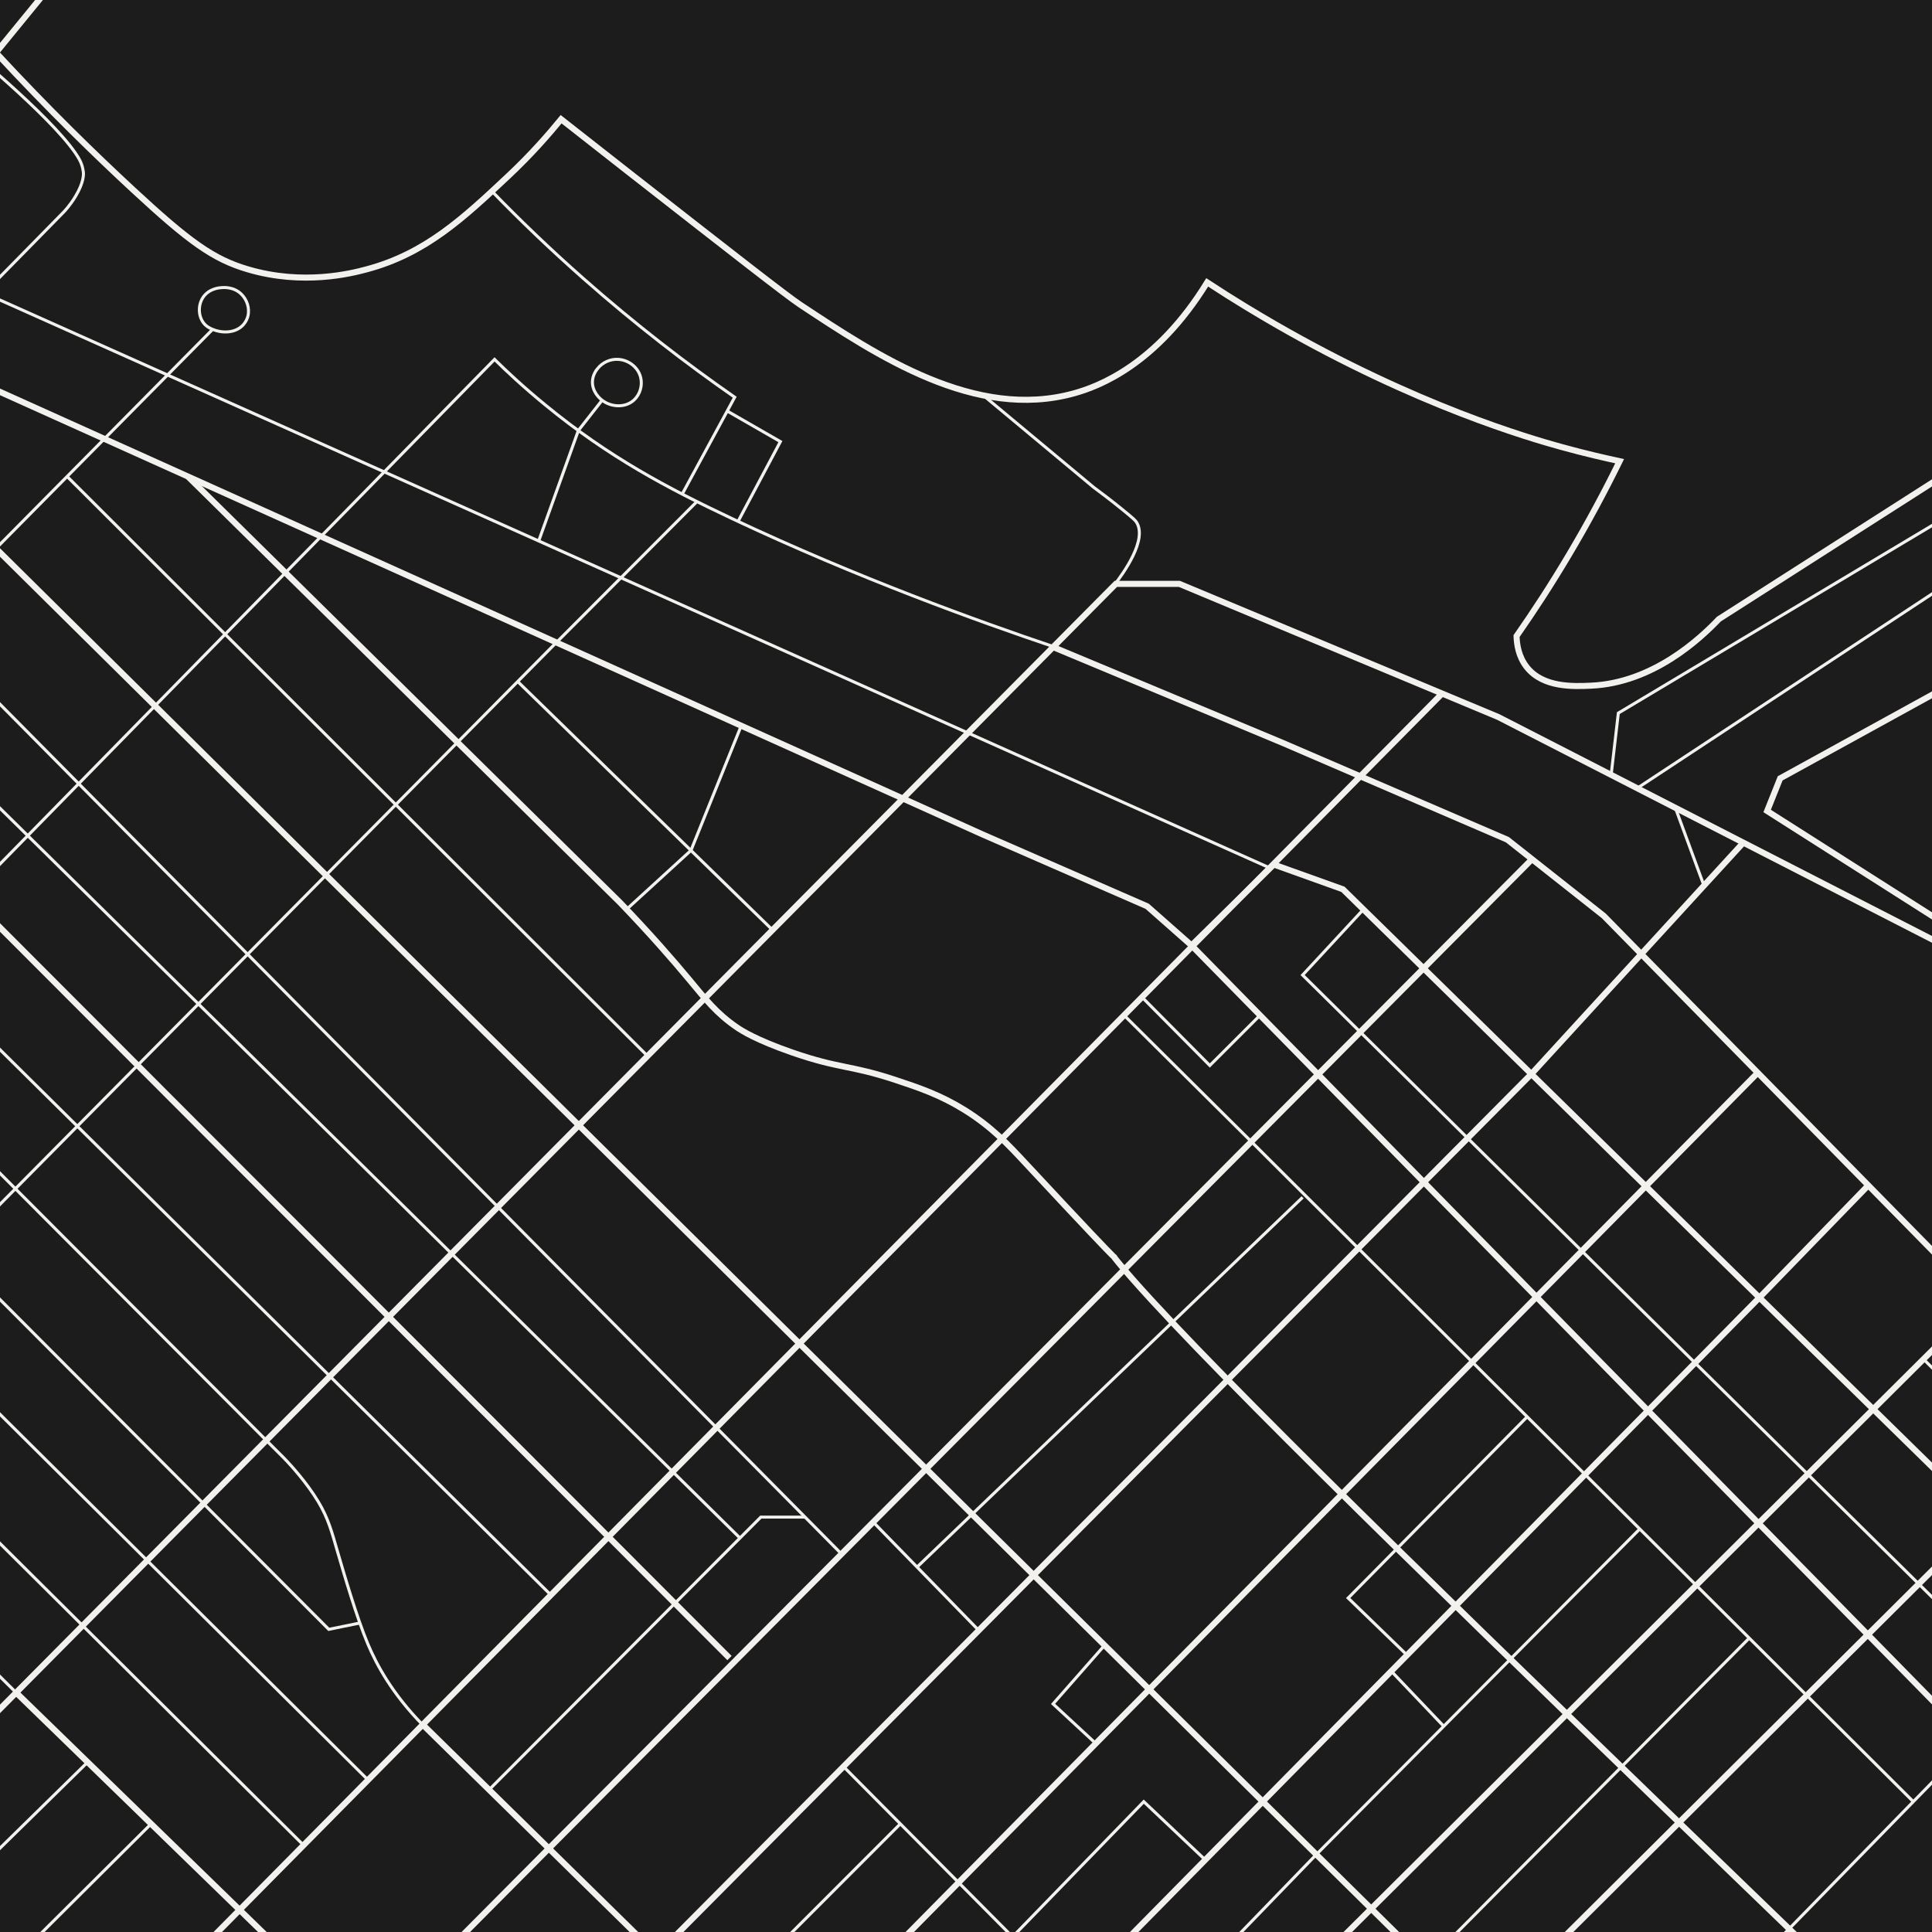 <?xml version="1.0" encoding="UTF-8"?>
<svg id="Layer_1" data-name="Layer 1" xmlns="http://www.w3.org/2000/svg" xmlns:xlink="http://www.w3.org/1999/xlink" viewBox="0 0 1280 1280">
  <rect x="0" y="0" width="1280" height="1280" fill="#808080" stroke="none"/>
  <defs>
    <style>
      .cls-1 {
        clip-path: url(#clippath);
      }

      .cls-2, .cls-3, .cls-4 {
        fill: none;
      }

      .cls-2, .cls-5 {
        stroke-width: 0px;
      }

      .cls-6 {
        clip-path: url(#clippath-1);
      }

      .cls-3 {
        stroke-width: 2px;
      }

      .cls-3, .cls-4 {
        stroke: #f2f1ed;
        stroke-miterlimit: 10;
      }

      .cls-4 {
        stroke-width: 4px;
      }

      .cls-5 {
        fill: #1d1c1d;
      }
    </style>
    <clipPath id="clippath">
      <rect class="cls-2" x="-3186.23" y="19.5" width="3060.1" height="1260.5"/>
    </clipPath>
    <clipPath id="clippath-1">
      <rect class="cls-2" width="1280" height="1280"/>
    </clipPath>
  </defs>
  <g class="cls-1">
    <g>
      <g id="Layer_2" data-name="Layer 2">
        <path class="cls-4" d="m-2834.14-133.26l82.15,67.45,111.55-96.85,26.12,48.43,137.32,69.18c-27.07,33.12-54.22,66.33-81.29,99.44,35.19,37.96,66.5,68.31,90.8,90.8,37.18,34.42,53.09,46,76.1,52.75,36.58,10.81,68.4,2.77,78.69,0,39-10.38,64.16-33.98,93.39-61.4,15.91-14.87,27.67-28.54,35.45-38.05,10.2,8.04,25.51,20.06,44.1,34.59,70.13,54.82,105.24,82.24,114.15,88.2,51.45,34.07,116.13,76.96,181.6,58.8,16-4.41,54.56-18.76,88.2-73.5,18.42,12.11,34.07,21.36,44.97,27.67,93.82,54.13,169.4,75.75,189.38,81.29,16.52,4.58,30.18,7.61,38.91,9.51-9.69,19.72-20.84,40.64-33.72,62.26-11.5,19.37-23.18,37.27-34.59,53.61.17,5.27,1.21,13.66,6.92,20.75,10.81,13.49,30.78,12.63,42.37,12.11,41.25-1.82,72.55-31.3,84.74-44.1,55.95-35.71,111.81-71.51,167.76-107.23,62.52-2.59,116.22-7.26,159.11-12.11,61.48-6.92,92.27-10.38,117.6-16.43,20.58-4.93,41.85-11.16,43.24-7.78,1.9,4.67-34.5,23.87-44.97,29.4-55.95,29.57-181.85,98.32-402.1,219.64-2.85,7.18-5.79,14.44-8.65,21.62,41.25,26.2,82.41,52.49,123.66,78.69,27.67-13.23,55.34-26.55,83.01-39.78l3.46,4.32,20.75-8.65,2.59,3.46,27.67-15.57,6.05,10.38-25.08,18.16,3.46,4.32,25.08-11.24h12.97l17.29-10.38,6.92,11.24-38.91,37.18,3.46,5.19,22.48-8.65,5.19,6.05-48.43,35.45,4.32,6.92-6.92,7.78c2.68,1.9,6.75,4.41,12.11,6.05,10.46,3.11,20.67,1.21,32.86-3.46,19.02-7.26,31.39-16.78,37.18-20.75,26.63-18.42,56.99-19.28,78.69-19.89,40.47-1.12,72.98,12.71,91.66,20.75,17.12,7.35,35.45,17.47,60.53,25.08,5.02,1.56,13.49,3.89,30.27,8.65,12.19,3.46,16.86,4.67,23.35,6.05,15.57,3.29,24.39,3.46,26.81,3.46,11.85.17,18.33.09,23.35-4.32,4.76-4.15,2.94-7.52,8.65-13.84,1.82-1.99,7.35-7.87,16.43-9.51,12.28-2.16,21.53,5.27,22.48,6.05,7.26,6.05,9.08,14.1,10.38,19.89,1.82,8.22.17,10.55,0,25.08-.17,14.01-.26,21.45,2.59,29.4,4.5,12.54,13.84,19.89,17.29,22.48,8.47,6.4,25.6,8.73,59.67,12.97,11.07,1.38,17.64,1.99,25.94,0,7-1.64,9.86-3.89,21.62-8.65,0,0,8.82-3.55,22.48-7.78,47.3-14.7,89.07-6.05,89.07-6.05,5.88,1.21,13.49,3.2,19.89-.86,7.87-5.02,9.77-16.34,10.12-25.25-.17-.26-.35-.43-.61-.69-3.8-4.06-10.29-3.89-13.84-3.46.86-7.18,1.73-14.35,2.59-21.62,5.36-46.7,8.99-92.27,11.24-136.63l25.94-.86v13.4c9.6,4.15,17.64,6.66,23.35,8.22,8.13,2.16,11.76,2.51,16.43,6.05,6.66,5.02,9.34,12.02,10.38,14.7,2.51,6.66,1.38,9.43,2.59,16.43,1.64,9.43,4.84,10.72,10.38,23.35,4.76,10.9,6.75,19.8,9.51,32,.86,3.72.69,3.55,4.32,23.35,2.68,14.61,3.98,21.96,4.32,23.35,2.33,10.46,9.34,25.25,31.13,42.37,1.99.26,4.06.61,6.05.86-2.85-33.98-5.79-68.05-8.65-102.04,37.44-3.72,74.97-7.52,112.42-11.24-1.99-4.76-5.36-11.76-11.24-19.02-7.96-9.77-12.19-10.03-20.75-19.89-7.35-8.47-5.36-9.77-15.57-24.21-5.53-7.78-10.55-14.96-18.16-21.62-10.12-8.82-20.06-12.71-25.08-14.7-77.05-30.35-133.69-59.75-166.03-69.18-1.56-.43-6.49-1.82-12.11-5.19,0,0-10.12-5.97-17.29-16.43-10.46-15.31-7.44-38.31-5.19-63.99,1.73-19.8,1.64-39.86,3.46-59.67,2.08-22.14,5.02-55.6,8.65-98.58-2.85-3.46-5.79-6.92-8.65-10.38,3.46-8.65,6.92-17.29,10.38-25.94,9.51,4.32,19.02,8.65,28.54,12.97C-206.72,333.61-19.76,409.79,166.51,478.11"/>
        <path class="cls-4" d="m-2752.94,190.24l848.39,382.13,108.96,47.56c9.77,8.65,19.63,17.29,29.4,25.94,18.16-17.9,36.32-35.71,54.48-53.61,15.31,5.45,30.53,10.98,45.83,16.43l528.36,517.98,386.54,119.33c309.32,8.65,618.55,17.29,927.86,25.94"/>
        <path class="cls-4" d="m170.83,1162.12c-303.26-7.78-606.44-15.57-909.7-23.35-184.79-51.97-317.96-89.33-332.92-93.39-1.47-.35-5.02-1.56-9.51-3.46-21.45-9.17-33.9-24.3-39.78-31.13-15.13-17.81-40.73-45.05-73.5-80.42l-298.51-304.13-63.82-50.41-148.91-64.16-152.11-63.47"/>
        <polyline class="cls-4" points="-1242.15 881.08 -744.93 1022.03 -714.66 1045.38 205.51 1072.01"/>
      </g>
      <g id="Layer_3" data-name="Layer 3">
        <path class="cls-3" d="m176.88,525.67c-365.87-148.13-510.28-206.85-522.13-211.86-5.19-2.25-8.47-3.55-14.87-6.05,0,0-8.56-3.37-25.08-8.65-10.38-3.29-12.88-3.8-15.57-2.59-5.36,2.42-7.09,9.69-7.78,12.97-8.65,40.38-12.02,116.13-12.97,132.3-.09,1.21-.52,11.5.86,25.08.95,8.91,1.47,13.49,3.46,18.16,5.1,11.93,16.86,17.73,23.35,20.75,19.46,9.17,77.74,34.07,157.38,65.72,130.58,54.22,261.15,108.35,391.73,162.57"/>
        <line class="cls-3" x1="176.88" y1="575.65" x2="-412.87" y2="335.17"/>
        <line class="cls-3" x1="152.67" y1="609.55" x2="-417.37" y2="377.63"/>
        <line class="cls-3" x1="161.32" y1="652.35" x2="-419.87" y2="413.25"/>
        <line class="cls-3" x1="152.67" y1="687.98" x2="-421.69" y2="451.65"/>
        <path class="cls-3" d="m-185.44,1777.81c-27.07-302.05-54.22-604.19-81.29-906.25,10.98-4.58,25.68-10.55,43.24-17.29,16.78-6.4,42.98-16.43,76.1-26.81,17.9-5.62,36.84-11.59,57.94-16.43,26.12-6.05,63.82-12.28,111.55-12.11"/>
        <polyline class="cls-3" points="62.74 1783.86 77.26 1162.12 90.15 868.28"/>
        <polyline class="cls-3" points="-723.57 1038.54 -712.93 1021.16 -537.39 971.87 -449.19 945.93 173.42 968.41"/>
        <path class="cls-3" d="m151.81,891.45c-16.17-7.61-39.35-17.21-68.31-25.08-21.88-5.97-57.25-15.22-99.44-13.84-28.02.95-48.77,6.31-94.26,20.75-39.09,12.45-90.62,29.75-151.33,52.75"/>
        <line class="cls-3" x1="-327.26" y1="1002.14" x2="151.81" y2="1018.4"/>
        <line class="cls-3" x1="-62.82" y1="907.45" x2="88.25" y2="912.03"/>
        <line class="cls-3" x1="79.17" y1="1119.48" x2="176.88" y2="1124.76"/>
        <line class="cls-3" x1="-338.07" y1="1209.24" x2="170.83" y2="1230.43"/>
      </g>
    </g>
  </g>
  <rect class="cls-5" width="1280" height="1280"/>
  <g class="cls-6">
    <g>
      <g id="Layer_2-2" data-name="Layer 2">
        <path class="cls-4" d="m-278.53-152.76l82.15,67.45,111.55-96.85,26.12,48.43L78.6-64.56C51.54-31.44,24.39,1.77-2.68,34.89c35.19,37.96,66.5,68.31,90.8,90.8,37.18,34.42,53.09,46,76.1,52.75,36.58,10.81,68.4,2.77,78.69,0,39-10.38,64.16-33.98,93.39-61.4,15.91-14.87,27.67-28.54,35.45-38.05,10.2,8.04,25.51,20.06,44.1,34.59,70.13,54.82,105.24,82.24,114.15,88.2,51.45,34.07,116.13,76.96,181.6,58.8,16-4.41,54.56-18.76,88.2-73.5,18.42,12.11,34.07,21.36,44.97,27.67,93.82,54.13,169.4,75.75,189.38,81.29,16.52,4.58,30.18,7.61,38.91,9.51-9.69,19.72-20.84,40.64-33.72,62.26-11.5,19.37-23.18,37.27-34.59,53.61.17,5.27,1.21,13.66,6.92,20.75,10.81,13.49,30.78,12.63,42.37,12.11,41.25-1.82,72.55-31.3,84.74-44.1,55.95-35.71,111.81-71.51,167.76-107.23,62.52-2.59,116.22-7.26,159.11-12.11,61.48-6.92,92.27-10.38,117.6-16.43,20.58-4.93,41.85-11.16,43.24-7.78,1.9,4.67-34.5,23.87-44.97,29.4-55.95,29.57-181.85,98.32-402.1,219.64-2.85,7.18-5.79,14.44-8.65,21.62,41.25,26.2,82.41,52.49,123.66,78.69,27.67-13.23,55.34-26.55,83.01-39.78l3.46,4.32,20.75-8.65,2.59,3.46,27.67-15.57,6.05,10.38-25.08,18.16,3.46,4.32,25.08-11.24h12.97l17.29-10.38,6.92,11.24-38.91,37.18,3.46,5.19,22.48-8.65,5.19,6.05-48.43,35.45,4.32,6.92-6.92,7.78c2.68,1.9,6.75,4.41,12.11,6.05,10.46,3.11,20.67,1.21,32.86-3.46,19.02-7.26,31.39-16.78,37.18-20.75,26.63-18.42,56.99-19.28,78.69-19.89,40.47-1.12,72.98,12.71,91.66,20.75,17.12,7.35,35.45,17.47,60.53,25.08,5.02,1.56,13.49,3.89,30.27,8.65,12.19,3.46,16.86,4.67,23.35,6.05,15.57,3.29,24.39,3.46,26.81,3.46,11.85.17,18.33.09,23.35-4.32,4.76-4.15,2.94-7.52,8.65-13.84,1.82-1.99,7.35-7.87,16.43-9.51,12.28-2.16,21.53,5.27,22.48,6.05,7.26,6.05,9.08,14.1,10.38,19.89,1.82,8.22.17,10.55,0,25.08-.17,14.01-.26,21.45,2.59,29.4,4.5,12.54,13.84,19.89,17.29,22.48,8.47,6.4,25.6,8.73,59.67,12.97,11.07,1.38,17.64,1.99,25.94,0,7-1.64,9.86-3.89,21.62-8.65,0,0,8.82-3.55,22.48-7.78,47.3-14.7,89.07-6.05,89.07-6.05,5.88,1.21,13.49,3.2,19.89-.86,7.87-5.02,9.77-16.34,10.12-25.25-.17-.26-.35-.43-.61-.69-3.8-4.06-10.29-3.89-13.84-3.46.86-7.18,1.73-14.35,2.59-21.62,5.36-46.7,8.99-92.27,11.24-136.63l25.94-.86v13.4c9.6,4.15,17.64,6.66,23.35,8.22,8.13,2.16,11.76,2.51,16.43,6.05,6.66,5.02,9.34,12.02,10.38,14.7,2.51,6.66,1.38,9.43,2.59,16.43,1.64,9.43,4.84,10.72,10.38,23.35,4.76,10.9,6.75,19.8,9.51,32,.86,3.72.69,3.55,4.32,23.35,2.68,14.61,3.98,21.96,4.32,23.35,2.33,10.46,9.34,25.25,31.13,42.37,1.99.26,4.06.61,6.05.86-2.85-33.98-5.79-68.05-8.65-102.04,37.44-3.72,74.97-7.52,112.42-11.24-1.99-4.76-5.36-11.76-11.24-19.02-7.96-9.77-12.19-10.03-20.75-19.89-7.35-8.47-5.36-9.77-15.57-24.21-5.53-7.78-10.55-14.96-18.16-21.62-10.12-8.82-20.06-12.71-25.08-14.7-77.05-30.35-133.69-59.75-166.03-69.18-1.56-.43-6.49-1.82-12.11-5.19,0,0-10.12-5.97-17.29-16.43-10.46-15.31-7.44-38.31-5.19-63.99,1.73-19.8,1.64-39.86,3.46-59.67,2.08-22.14,5.02-55.6,8.65-98.58-2.85-3.46-5.79-6.92-8.65-10.38,3.46-8.65,6.92-17.29,10.38-25.94,9.51,4.32,19.02,8.65,28.54,12.97,187.13,84.66,374.09,160.84,560.35,229.16"/>
        <path class="cls-4" d="m-535.36-164C736.41,1095.4,1244.79,1597.38,1278.43,1628.43c33.55,30.96,72.21,54.65,72.21,54.65,10.72,6.57,28.36,17.29,51.02,26.81,23.69,9.94,62.95,22.83,115.87,24.21"/>
        <path class="cls-4" d="m-197.33,170.74l848.39,382.13,108.96,47.56c9.77,8.65,19.63,17.29,29.4,25.94,18.16-17.9,36.32-35.71,54.48-53.61,15.31,5.45,30.53,10.98,45.83,16.43l528.36,517.98,386.54,119.33c309.32,8.65,618.55,17.29,927.86,25.94"/>
        <path class="cls-4" d="m124.44,315.67c95.38,94.08,190.76,188.08,286.23,282.16,20.32,21.1,35.54,38.65,45.83,51.02,11.16,13.4,18.25,22.66,32,32,2.85,1.9,12.19,8.04,36.32,16.43,31.74,10.98,37.96,8.13,68.31,18.16,15.91,5.27,29.75,9.94,45.83,19.89,17.99,11.16,28.88,22.92,39.78,34.59,84.57,90.88,50.24,51.97,62.26,66.58,87.34,106.19,626.5,610.07,712.46,705.71,4.15,4.58,18.59,20.84,40.73,39.69,5.71,4.84,30.7,25.77,71.77,49.29,7.87,4.5,52.4,29.75,103.77,46.7,58.28,19.28,111.9,23.52,214.46,23.35,68.14-.09,155.83-2.16,258.56-9.51.26,32.6.61,65.11.86,97.72"/>
        <path class="cls-4" d="m-16.52,1749.66L1014.6,711.54c46.87-51.19,93.74-102.39,140.61-153.49"/>
        <polyline class="cls-4" points="277.49 1760.9 1165.67 859.67 1238.05 785.05"/>
        <path class="cls-4" d="m-623.56,1760.9L739.26,386.83h42.11l211.26,88.2,306.98,157.38,358.09,160.84,201.4,85.61c73.76,2.33,147.61,4.58,221.37,6.92-1.47-6.83-3.03-18.68,0-32.86,2.42-11.41,6.92-19.46,8.65-22.48,3.03-5.1,10.38-17.73,24.21-25.08,18.94-10.12,43.76-7.09,61.4,5.19,2.77,1.99,23,16.43,25.08,39.78,1.38,15.65-5.79,30.01-12.11,42.37-5.19,10.29-8.65,13.32-12.11,23.35-4.5,13.06-4.32,23.95-4.32,29.4.17,21.27-.43,65.2-.86,123.66l-14.7,542.19-5.19,274.12"/>
        <line class="cls-4" x1="-657.29" y1="-43.81" x2="483.3" y2="1098.51"/>
        <line class="cls-4" x1="-142.68" y1="1734.1" x2="1014.6" y2="569.64"/>
        <line class="cls-4" x1="1163.76" y1="711.54" x2="82.06" y2="1807.6"/>
        <path class="cls-4" d="m381,1789.44c310.79-309.32,621.66-618.55,932.45-927.86"/>
        <path class="cls-4" d="m982,1337.27c134.12-133.52,268.24-266.94,402.36-400.46"/>
        <path class="cls-4" d="m-320.04,1749.66C105.15,1319.63,530.26,889.51,955.45,459.47"/>
        <path class="cls-4" d="m2726.43,1142.62c-303.26-7.78-606.44-15.57-909.7-23.35-184.79-51.97-317.96-89.33-332.92-93.39-1.47-.35-5.02-1.56-9.51-3.46-21.45-9.17-33.9-24.3-39.78-31.13-15.13-17.81-40.73-45.05-73.5-80.42l-298.51-304.13-63.82-50.41-148.91-64.16-152.11-63.47"/>
        <polyline class="cls-4" points="2162.45 1360.96 1802.03 1350.15 1375.71 1223.9 789.42 626.37"/>
        <line class="cls-4" x1="10.72" y1="1121.43" x2="757.77" y2="1847.72"/>
        <line class="cls-4" x1="280.09" y1="1142.62" x2="1098.13" y2="1945.96"/>
        <line class="cls-4" x1="-642.59" y1="949.69" x2="302.14" y2="1885.43"/>
      </g>
      <g id="Layer_3-2" data-name="Layer 3">
        <path class="cls-3" d="m-637.4,138.22c2.16,2.16,797.89,799.97,797.89,800.06,13.84,13.92,20.75,20.84,20.75,20.84,7,7,7.35,7.26,8.82,8.91,1.56,1.64,12.97,13.84,20.75,26.81,6.74,11.24,8.99,19.98,12.97,33.72,4.06,13.84,12.54,43.06,19.89,60.53,5.88,14.01,16.34,33.21,36.32,53.61"/>
        <path class="cls-3" d="m-657.29,661.82C-269.02,262.14-113.11,101.64-100.74,88.85c4.58-4.67,9.17-9.34,13.75-14.1,7-7.35,16.26-17.21,27.24-27.76,0,0,2.68-2.59,7.78-6.92,8.82-7.52,11.67-8.82,13.84-9.51.26-.09,5.36-1.73,10.38-.86,4.41.78,7.35,3.29,8.65,4.32,0,0,59.06,48.51,71.77,71.77,2.33,4.32,2.59,8.65,2.59,8.65.09,1.21.26,6.49-5.19,15.57-3.72,6.23-7.61,10.2-7.78,10.38-4.41,4.5-12.11,12.37-22.57,23-12.02,12.28-29.4,29.92-71.77,72.81-27.41,27.67-186.01,187.04-599.18,602.03"/>
        <line class="cls-3" x1="558.79" y1="1170.37" x2="1072.19" y2="1687.4"/>
        <polyline class="cls-3" points="1384.36 1074.13 809.57 1662.58 799.1 1687.4 712.46 1776.47"/>
        <line class="cls-3" x1="514.95" y1="1734.1" x2="1158.66" y2="1085.54"/>
        <polyline class="cls-3" points="1267.62 1193.64 1002.15 929.03 829.02 756.34 744.71 672.63"/>
        <line class="cls-3" x1="607.82" y1="1037.98" x2="863.01" y2="793.26"/>
        <line class="cls-3" x1="648.47" y1="1080.18" x2="578.51" y2="1008.41"/>
        <line class="cls-3" x1="1426.39" y1="1051.04" x2="1274.37" y2="900.49"/>
        <polyline class="cls-3" points="1341.04 1118.4 863.01 646 903.31 602.5"/>
        <polyline class="cls-3" points="1086.37 1012.99 872.09 1228.66 746.01 1358.97"/>
        <path class="cls-3" d="m950.09,1137c2.08,2.16,4.15,4.32,6.23,6.49-11.5-12.11-23-24.21-34.59-36.32l10.46-10.64-39-37.79c39.52-40.04,79.12-80.07,118.64-120.11"/>
        <polyline class="cls-3" points="882.38 1734.1 1375.71 1223.9 1470.49 900.49 1480.35 846.01"/>
        <polyline class="cls-3" points="192.14 1776.47 757.77 1193.64 798.5 1232.2"/>
        <line class="cls-3" x1="71.34" y1="1734.1" x2="596.5" y2="1208.34"/>
        <polyline class="cls-3" points="731.83 1090.04 697.67 1128.87 724.65 1153.86"/>
        <polyline class="cls-3" points="324.02 1185.77 504.06 1005.12 533.37 1005.12"/>
        <polyline class="cls-3" points="557.5 1029.51 533.37 1005.12 -631.35 -170.92"/>
        <path class="cls-3" d="m-637.4-93.1C-261.5,277.62,114.32,648.25,490.22,1018.96"/>
        <line class="cls-3" x1="365.01" y1="1056.75" x2="-642.59" y2="59.36"/>
        <polyline class="cls-3" points="-394.06 1195.8 365.01 429.29 461.68 332.36"/>
        <path class="cls-3" d="m-650.37,1236.01C-324.36,903.34,1.64,570.76,327.65,238.1c7.7,7.61,19.11,18.33,33.72,30.27,42.03,34.5,80.94,55.08,123.66,75.23,83.45,39.35,163.26,68.05,212.73,84.74"/>
        <path class="cls-3" d="m-637.4,1005.12C-377.98,742.85-118.56,480.49,140.87,218.21"/>
        <line class="cls-3" x1="10.72" y1="1121.43" x2="-730.7" y2="386.83"/>
        <line class="cls-3" x1="201.14" y1="1222.52" x2="-703.98" y2="322.84"/>
        <line class="cls-3" x1="243.86" y1="1179.28" x2="-671.12" y2="270.27"/>
        <polyline class="cls-3" points="-430.81 428.77 217.83 1079.49 238.58 1075.25"/>
        <path class="cls-3" d="m395.96,244.15c-.86,1.12-3.29,4.15-3.46,8.65-.17,6.23,4.15,11.41,8.65,13.84,5.36,2.94,13.49,3.46,19.02-1.73,3.98-3.8,5.53-9.6,4.32-14.7-1.64-7-8.13-11.67-14.7-12.11-5.53-.43-10.72,2.16-13.84,6.05Z"/>
        <line class="cls-3" x1="-10.55" y1="194.08" x2="841.22" y2="575"/>
        <path class="cls-3" d="m134.81,213.89c1.9,2.51,4.41,3.63,6.05,4.32,5.79,2.51,14.61,2.77,19.89-2.59.78-.78,2.59-2.85,3.46-6.05,1.38-5.36-.61-11.07-4.32-14.7-5.02-4.93-11.59-4.41-12.97-4.32-1.64.09-8.13.61-12.11,6.05-3.72,5.19-3.55,12.54,0,17.29Z"/>
        <line class="cls-3" x1="44.45" y1="315.67" x2="429" y2="699.61"/>
        <line class="cls-3" x1="342.96" y1="451.52" x2="511.84" y2="616.16"/>
        <polyline class="cls-3" points="356.88 358.47 383.17 285.23 398.9 265.17"/>
        <polyline class="cls-3" points="415.07 602.5 457.79 563.41 491.08 480.83"/>
        <polyline class="cls-3" points="757.77 661.82 801.53 705.92 834.82 672.63"/>
        <polyline class="cls-3" points="955.45 1751.48 998.69 1708.16 1027.91 1734.1 1211.41 1538.67 1372.25 1382.15 1493.06 1259.62"/>
        <path class="cls-3" d="m57.85,1167.69c-53.61,52.58-107.23,105.24-160.84,157.81l44.97,40.21c52.75-52.49,105.41-104.89,158.16-157.38"/>
        <path class="cls-3" d="m325.92,126.72c18.25,18.85,38.39,38.22,60.53,57.76,34.68,30.61,68.57,56.64,100.31,78.69-11.59,21.36-23.18,42.8-34.76,64.16"/>
        <polyline class="cls-3" points="489.01 345.41 517.03 292.58 481.83 272.34"/>
        <path class="cls-3" d="m651.49,261.97l73.07,60.88c4.58,3.37,11.24,8.39,19.02,14.7s8.82,7.44,9.51,8.65c6.92,11.5-8.22,32.95-15.57,42.37"/>
        <line class="cls-3" x1="1109.98" y1="535.22" x2="1128.92" y2="586.76"/>
        <polyline class="cls-3" points="1067.43 513.35 1072.19 472.44 1319.5 324.57 1398.11 315.67 1084.64 522.25"/>
      </g>
    </g>
  </g>
</svg>